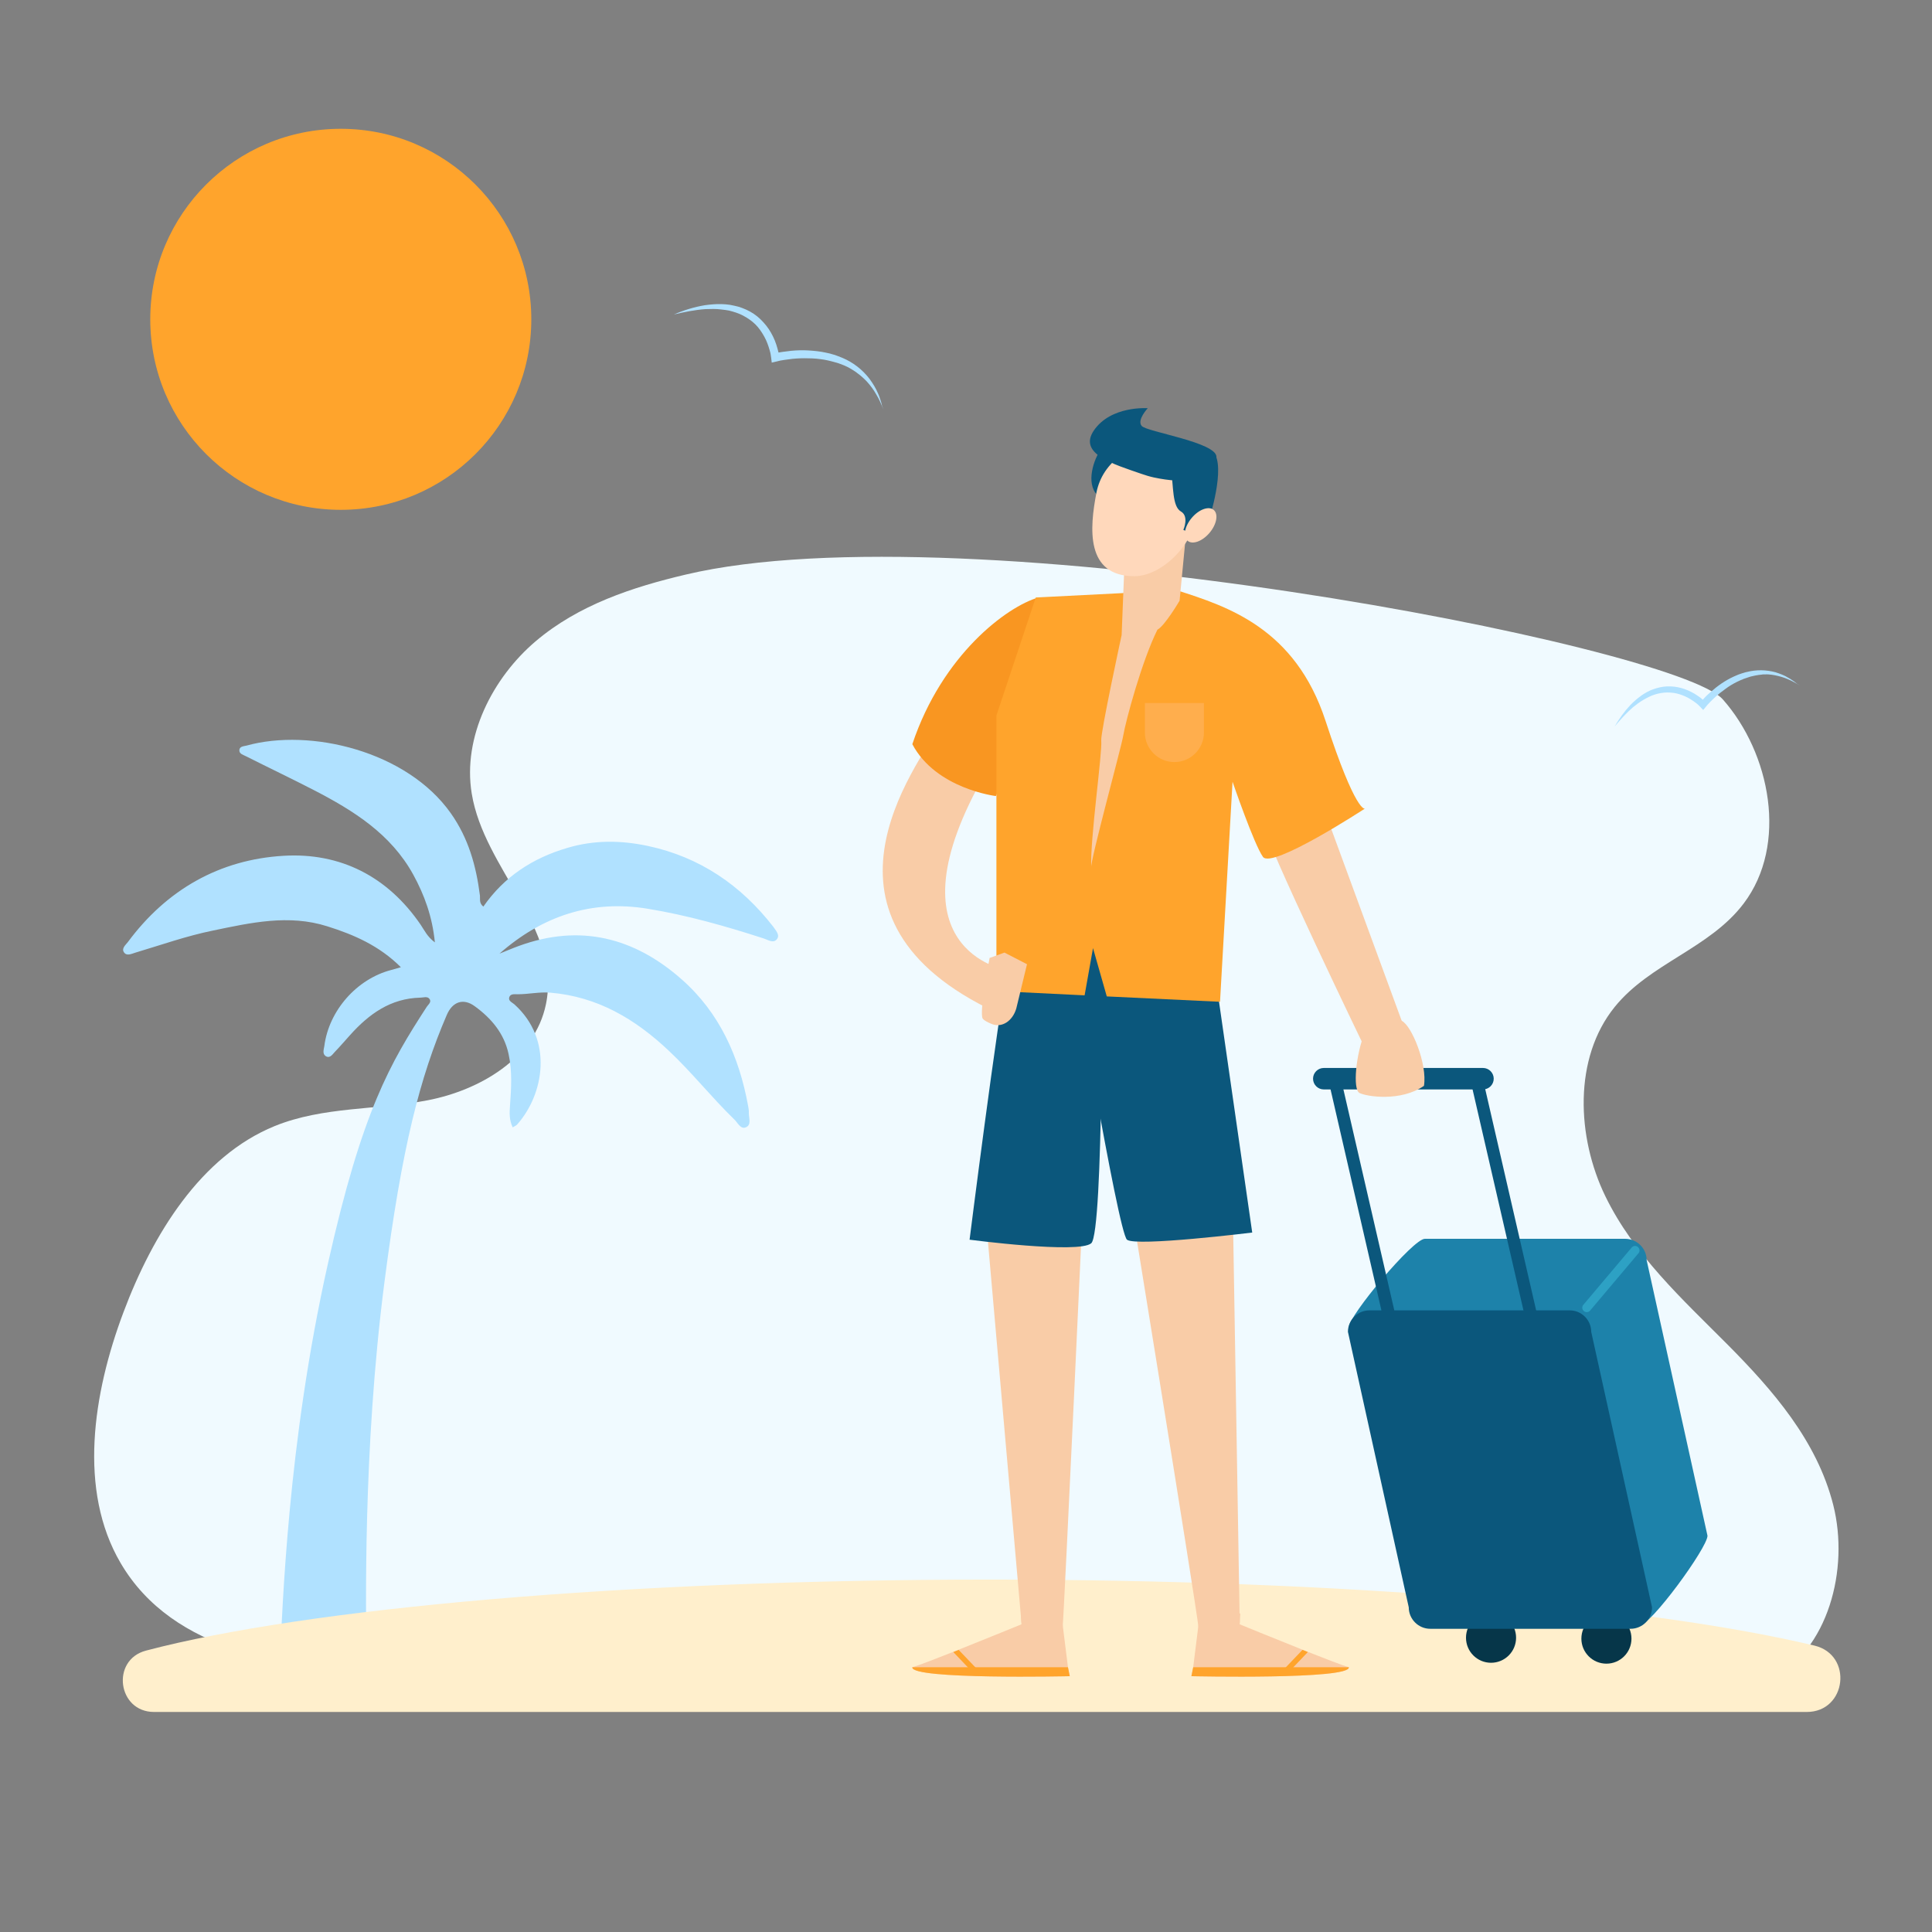 <svg xmlns="http://www.w3.org/2000/svg" xmlns:xlink="http://www.w3.org/1999/xlink" version="1.1" id="Layer_2" x="0px" y="0px" viewBox="0 0 1080 1080" style="enable-background:new 0 0 1080 1080;" xml:space="preserve">
<rect x="0" y="0" width="1080" height="1080" fill="#808080" stroke="none"/>
<style xmlns="http://www.w3.org/2000/svg" type="text/css">
	.st0{fill:#F0FAFF;}
	.st1{fill:#B0E1FF;}
	.st2{fill:#FFEFCC;}
	.st3{fill:#063649;}
	.st4{fill:#1D82AA;}
	.st5{fill:#0B577C;}
	.st6{fill:#F9CCA7;}
	.st7{fill:#F99621;}
	.st8{fill:#FFA42C;}
	.st9{fill:#FFD8BB;}
	.st10{fill:#FFAE4D;}
	.st11{fill:#2DA1C4;}
</style>
<g xmlns="http://www.w3.org/2000/svg">
	<path class="st0" d="M383.3,321.2c-29.7,7-59.9,16.9-83.9,37.3c-24,20.4-40.9,53.4-35.7,85.1c6.9,42.3,50.2,75.2,41.5,117.7   c-6.2,30.4-37.2,48.1-65.8,53.7s-58.6,3.4-85.9,14.5c-41.2,16.8-68.1,60.4-84.5,104.1c-17.1,45.5-25.4,99.5-1.6,140.1   c29.5,50.4,94,59,150.3,61.4c75.1,3.2,150.3,4.2,225.5,5.2c164.8,2.2,329.6,4.4,494.5,6.6c17.7,0.2,36.1,0.3,52.2-8   c32-16.4,44-61.6,34.9-97.6c-9.1-36-33.9-64.3-59.1-89.7c-25.2-25.3-52.3-50-68.3-82.9c-16-32.9-18-77.2,5.3-105.9   c19.8-24.4,53-32.6,72-57.7c25-33,14.9-84.1-11.6-114.1C936.6,361,540.3,284,383.3,321.2z"/>
</g>
<g xmlns="http://www.w3.org/2000/svg" id="W3x93d.tif">
	<g>
		<g>
			<path class="st1" d="M434.5,524.7c-1.9,3-5.1,0.7-7.6-0.1c-21.3-6.9-42.8-13-64.8-16.6c-31.5-5.2-59,4.1-82.9,25.1     c3.6-1.4,7.2-3,10.8-4.3c34.2-12.5,64.5-4.8,91.1,18.7c21.2,18.7,32.1,43.3,37.1,70.7c0.2,1.3,0.5,2.5,0.4,3.8     c-0.1,2.9,1.7,6.8-1.7,8.2c-2.9,1.2-4.5-2.6-6.4-4.4c-12.7-12.3-23.7-26.3-36.7-38.5c-18.9-17.8-39.9-30.2-66.2-32.4     c-6.2-0.5-12.1,0.9-18.2,0.9c-1.7,0-4-0.4-4.7,1.6c-0.7,2.1,1.5,2.9,2.8,4c22,19.8,16.6,50.2,1.7,67.1c-0.6,0.7-1.6,1.1-2.6,1.7     c-2-4.2-1.8-8.1-1.5-12.2c0.7-9.6,1.3-19.2-0.8-28.8c-2.5-11.6-9.7-20-18.9-26.7c-6.4-4.7-12.5-2.6-15.7,5     c-14.8,34.4-25,73.2-34.8,149.3c-12.3,95.4-10.1,184.6-10.2,209.1c0,4.4,0.1,8.7,0.3,13.1h-49.4c0.3-3.2,0.5-6.3,0.7-9.5     c1.8-30.5,4.2-121.6,27.1-223.5c19.1-85.2,34.7-111.6,55.1-143.1c0.9-1.4,3-2.8,1.5-4.6c-1.2-1.5-3.3-0.6-5.1-0.6     c-16.5,0.4-28.6,9.1-39.1,20.8c-2.9,3.2-5.7,6.5-8.7,9.6c-1.3,1.4-2.7,3.7-5,2.3c-2-1.3-1.1-3.7-0.8-5.6     c2.5-19.8,18.1-37.6,37.5-42.6c1.4-0.4,2.8-0.8,5.3-1.5c-12-12-26.2-18.2-41.2-22.9c-21.5-6.8-42.7-2-63.9,2.4     c-14.7,3-28.8,8-43.2,12.3c-2.1,0.6-4.8,2.1-6.4,0c-1.7-2.3,0.8-4.2,2.1-5.9c21.7-29.3,51.3-46.1,87-48.2     c31.7-1.9,58.2,11.5,76.7,38.6c2.1,3.1,3.6,6.6,7.9,9.8c-1.4-14.3-5.8-26.4-12.1-37.9c-12.5-22.7-33.3-35.7-55.3-47.1     c-12.6-6.5-25.4-12.6-38.1-19c-1.5-0.8-3.8-1.3-3.8-3.3c0-2.3,2.4-2.3,4-2.7c35.7-9.9,89.7,3.1,114.2,37.8     c9.9,14,14.2,29.5,16.3,46.1c0.2,1.9-0.6,4.1,1.9,6.1c11.6-16.7,27.5-27.1,46.9-32.8c15-4.5,30.1-4.3,45.1-1.1     c29,6.2,52,21.9,70.1,45.2C433.5,520,436,522.4,434.5,524.7z"/>
		</g>
	</g>
</g>
<path xmlns="http://www.w3.org/2000/svg" class="st2" d="M1010,957H86.1c-20.4,0-24.2-29.1-4.5-34.3c89.5-23.6,267.2-39.7,471.9-39.7c196.5,0,368.3,14.8,460.8,36.9  C1036,925.1,1032.3,957,1010,957z"/>
<g xmlns="http://www.w3.org/2000/svg">
	<g>
		<circle class="st3" cx="833.5" cy="915.5" r="14"/>
	</g>
	<g>
		<circle class="st3" cx="898" cy="916" r="14"/>
	</g>
	<g>
		<path class="st4" d="M916,909l-85.5-38.5c-6.6,0-12-5.4-12-12L754,742c0-6.6,35.9-49.5,42.5-49.5h112c6.6,0,12,5.4,12,12l34,154    C954.5,865.1,922.6,909,916,909z"/>
	</g>
	<g>
		<path class="st5" d="M862.4,748.5h-86.5l-34.3-149h86.5L862.4,748.5z M781.5,741.5h72.2l-31.1-135h-72.2L781.5,741.5z"/>
	</g>
	<g>
		<path class="st5" d="M829,609h-89c-3.3,0-6-2.7-6-6l0,0c0-3.3,2.7-6,6-6h89c3.3,0,6,2.7,6,6l0,0C835,606.3,832.3,609,829,609z"/>
	</g>
	<g>
		<path class="st6" d="M740,452l47,128l-23,8c0,0-58-120-58-128S740,452,740,452z"/>
	</g>
	<g>
		<path class="st6" d="M526,405c-15,25-80,109,31,161c6-26,5.5-23.8,5.5-23.8S494,531,551,432C532,414,526,405,526,405z"/>
	</g>
	<g>
		<path class="st7" d="M580.5,334c-17.6,5-53.8,32-70.5,82c13.2,25,46.7,29,46.7,29s35.3-76,35.3-78S580.5,334,580.5,334z"/>
	</g>
	<g>
		<g>
			<g>
				<path class="st6" d="M549,657l22,250c0,0,17,6,23,3c1-11,12-250,12-250L549,657z"/>
			</g>
			<g>
				<path class="st6" d="M598,937c0,0-89,2-88-5c3.7-1.1,12.8-4.6,22.9-8.6c1-0.4,2-0.8,3-1.2C552.7,915.5,571,908,571,908l-0.3-5.7      l0-0.4L594,908l3,24L598,937z"/>
			</g>
		</g>
		<g>
			<path class="st8" d="M598,937c0,0-89,2-88-5h87L598,937z"/>
		</g>
		<g>
			<g>
				<path class="st8" d="M547.1,934l-2.2,2.1l-12-12.6c1-0.4,2-0.8,3-1.2L547.1,934z"/>
			</g>
		</g>
	</g>
	<g>
		<g>
			<g>
				<path class="st6" d="M689,667l4,240c0,0-17,6-23,3c-1-11-42-263-42-263L689,667z"/>
			</g>
			<g>
				<path class="st6" d="M666,937c0,0,89,2,88-5c-3.7-1.1-12.8-4.6-22.9-8.6c-1-0.4-2-0.8-3-1.2C711.3,915.5,693,908,693,908      l0.3-5.7l0-0.4L670,908l-3,24L666,937z"/>
			</g>
		</g>
		<g>
			<path class="st8" d="M666,937c0,0,89,2,88-5h-87L666,937z"/>
		</g>
		<g>
			<g>
				<path class="st8" d="M716.9,934l2.2,2.1l12-12.6c-1-0.4-2-0.8-3-1.2L716.9,934z"/>
			</g>
		</g>
	</g>
	<g>
		<path class="st5" d="M679,543l21,146c0,0-65,8-70,4s-32-166-32-166L679,543z"/>
	</g>
	<g>
		<path class="st5" d="M564,536c-7,38-22,157-22,157s61,8,68,2s6-168,6-168L564,536z"/>
	</g>
	<g>
		<path class="st8" d="M658,330c28,9,66,21,83,73s22,49,22,49s-52,34-57,27s-17-42-17-42l-7,123l-63.3-3l-7.7-27l-4.7,26.4L557,554    V400l22-66L658,330z"/>
	</g>
	<g>
		<path class="st6" d="M662.8,300.4l-3.4,35.4c0,0-8.3,14.1-12.4,16.2c-8.8,17.8-17.7,50.9-19.1,59.2c-1.1,6.7-18.6,70.4-17.9,73.8    c-0.7-15.8,6.3-64.2,5.6-71.1C615.2,409.5,627,355,627,355l0.9-22.6l0.7-17.8L662.8,300.4z"/>
	</g>
	<g>
		<path class="st5" d="M615.6,250.9c-4.1,5.5-8.9,19.2-2.1,26c6.8,6.8,17.8,0,17.1-1.4c-0.7-1.4-1.4-25.3-1.4-25.3L615.6,250.9z"/>
	</g>
	<g>
		<path class="st5" d="M678.4,252.7c7,8.5-2.6,38-2.6,38l-9.6,2.1l-9.6-26.7l8.9-11.6L678.4,252.7z"/>
	</g>
	<g>
		<path class="st9" d="M669.7,282.4c0,20-19.5,39.7-35.6,39.7c-27.4,0-25-26.9-21.2-46.6c3.4-17.8,20.2-28.1,36.3-28.1    S669.7,262.4,669.7,282.4z"/>
	</g>
	<g>
		<path class="st5" d="M645,266.9c-2.3-0.5-4.6-1.2-6.9-2c-15.5-5.4-35.6-11.1-26.6-24.3c9.6-14,30.1-12.4,30.1-12.4    s-6.2,6.6-3.4,9.9c2.7,3.3,41.8,9.1,41.8,17.3C680,255.5,680.6,274.5,645,266.9z"/>
	</g>
	<g>
		<path class="st5" d="M654.6,261.9c1.4,10.3,0.7,21.2,5.5,24c4.8,2.7,1.4,10.3,1.4,10.3l4.4,2c0,0,7.9-13.6,7.2-17.1    c-0.7-3.4-4.1-21.9-4.1-21.9s-6.6-0.7-7.1,0C661.5,259.8,654.6,261.9,654.6,261.9z"/>
	</g>
	<g>
		
			<ellipse transform="matrix(0.646 -0.763 0.763 0.646 13.35 616.222)" class="st9" cx="671.4" cy="293.7" rx="11.3" ry="6.5"/>
	</g>
	<g>
		<path class="st10" d="M656.5,426L656.5,426c-9.1,0-16.5-7.4-16.5-16.5V393h33v16.5C673,418.6,665.6,426,656.5,426z"/>
	</g>
	<g>
		<path class="st6" d="M561.5,532.5l-8.3,3c0,0-6.1,31-3.8,34c0.8,1,2.9,2.1,5.2,3c5.5,2.1,11.4-1.7,13.5-8.7l6-24.8L561.5,532.5z"/>
	</g>
	<g>
		<path class="st6" d="M763,577c-5,12-7,32-3,34s23,5,36-4c2-12-6.9-33.9-12.5-36.4C778,568,763,577,763,577z"/>
	</g>
	<g>
		<path class="st5" d="M911.5,910.5h-112c-6.6,0-12-5.4-12-12l-34-154c0-6.6,5.4-12,12-12h112c6.6,0,12,5.4,12,12l34,154    C923.5,905.1,918.1,910.5,911.5,910.5z"/>
	</g>
	<g>
		<path class="st11" d="M887,733.5c-0.6,0-1.1-0.2-1.6-0.6c-1.1-0.9-1.2-2.5-0.3-3.5l27-32c0.9-1.1,2.5-1.2,3.5-0.3    c1.1,0.9,1.2,2.5,0.3,3.5l-27,32C888.4,733.2,887.7,733.5,887,733.5z"/>
	</g>
</g>
<circle xmlns="http://www.w3.org/2000/svg" class="st8" cx="190.5" cy="178.5" r="106.5"/>
<path xmlns="http://www.w3.org/2000/svg" class="st1" d="M493.9,229c-1.2-2.9-2.4-5.8-4-8.4c-1.5-2.7-3.3-5.1-5.4-7.4l-1.6-1.6l-1.7-1.5c-0.5-0.5-1.2-0.9-1.8-1.4  l-0.9-0.7c-0.3-0.2-0.6-0.4-0.9-0.6c-0.6-0.4-1.2-0.8-1.9-1.2l-2-1.1l-2-0.9c-0.7-0.3-1.4-0.5-2.1-0.8c-0.7-0.3-1.4-0.5-2.1-0.7  l-1.1-0.3c-0.4-0.1-0.7-0.2-1.1-0.3c-1.4-0.4-2.9-0.7-4.4-1c-3-0.5-6-0.8-9-0.8c-3-0.1-6,0-9,0.3c-1.5,0.2-3,0.4-4.5,0.6  c-1.5,0.2-3,0.5-4.4,0.9l-2.6,0.6l-0.3-2.6c-0.1-0.6-0.2-1.3-0.3-2c-0.1-0.7-0.3-1.4-0.5-2.1c-0.4-1.4-0.8-2.7-1.3-4  c-1-2.7-2.4-5.1-4-7.4c-1.6-2.3-3.6-4.3-5.9-5.9c-2.3-1.6-4.8-3-7.5-3.9c-1.3-0.5-2.7-0.8-4.1-1.2c-1.4-0.2-2.8-0.5-4.3-0.6  c-2.9-0.4-5.8-0.3-8.8-0.2c-5.9,0.4-11.8,1.6-17.7,3c5.5-2.4,11.4-4.2,17.4-5.2c3-0.4,6.1-0.7,9.2-0.6c1.6,0,3.1,0.2,4.7,0.4  c1.5,0.3,3.1,0.6,4.6,1c3,0.9,6,2.2,8.7,4c2.7,1.8,5,4.1,7,6.6c2,2.5,3.6,5.4,4.8,8.3c0.6,1.5,1.1,3,1.5,4.5  c0.2,0.8,0.4,1.5,0.6,2.3c0.2,0.8,0.3,1.5,0.4,2.5l-2.9-2c1.7-0.4,3.2-0.7,4.8-0.9c1.6-0.2,3.2-0.4,4.8-0.6c3.2-0.3,6.4-0.4,9.6-0.2  c3.2,0.2,6.4,0.5,9.6,1.2c1.6,0.3,3.2,0.7,4.7,1.2c0.4,0.1,0.8,0.2,1.2,0.4l1.1,0.4c0.8,0.3,1.5,0.6,2.3,0.9  c6,2.5,11.3,6.6,15.2,11.7c1.9,2.6,3.6,5.3,4.8,8.2c0.7,1.4,1.1,2.9,1.6,4.4c0.3,0.7,0.4,1.5,0.6,2.3L493.9,229z"/>
<path xmlns="http://www.w3.org/2000/svg" class="st1" d="M1006.3,383.3c-2.2-1.3-4.4-2.6-6.8-3.6c-2.3-1-4.7-1.7-7.2-2.2l-1.8-0.3l-1.9-0.2c-0.6-0.1-1.2,0-1.9,0l-0.9,0  c-0.3,0-0.6,0-0.9,0.1c-0.6,0.1-1.2,0.1-1.8,0.2l-1.8,0.3l-1.8,0.4c-0.6,0.1-1.2,0.3-1.8,0.5c-0.6,0.2-1.2,0.4-1.8,0.6l-0.9,0.3  c-0.3,0.1-0.6,0.2-0.9,0.4c-1.2,0.4-2.3,1-3.4,1.5c-2.2,1.1-4.3,2.4-6.3,3.9c-2,1.4-4,3-5.8,4.7c-0.9,0.8-1.8,1.7-2.7,2.6  c-0.9,0.9-1.7,1.8-2.4,2.7l-1.4,1.7l-1.5-1.6c-0.3-0.3-0.8-0.8-1.2-1.2c-0.4-0.4-0.9-0.8-1.3-1.1c-0.9-0.7-1.9-1.4-2.9-2  c-2-1.3-4.1-2.2-6.3-2.9c-2.2-0.7-4.5-1-6.8-1c-2.3,0-4.6,0.4-6.9,1.1c-1.1,0.3-2.2,0.8-3.3,1.3c-1.1,0.6-2.1,1-3.2,1.7  c-2.1,1.2-4,2.7-5.9,4.2c-3.7,3.2-7,6.9-10.2,10.7c2.5-4.3,5.4-8.4,8.9-12.1c1.8-1.8,3.7-3.5,5.8-5c1-0.8,2.2-1.4,3.3-2.1  c1.2-0.6,2.3-1.2,3.6-1.6c2.5-0.9,5.1-1.5,7.7-1.6c2.7-0.1,5.3,0.2,7.9,0.9c2.6,0.7,5,1.8,7.3,3.1c1.1,0.7,2.2,1.4,3.3,2.2  c0.5,0.4,1,0.8,1.5,1.3c0.5,0.4,1,0.9,1.5,1.4l-2.9,0.1c0.9-1.1,1.8-2,2.7-3c0.9-0.9,1.9-1.9,2.9-2.7c2-1.8,4-3.4,6.2-4.9  c2.2-1.5,4.5-2.8,6.9-3.9c1.2-0.5,2.4-1.1,3.7-1.5c0.3-0.1,0.6-0.2,0.9-0.3l1-0.3c0.6-0.2,1.3-0.4,1.9-0.5  c5.2-1.3,10.7-1.2,15.8,0.2c2.5,0.8,5,1.7,7.2,3.1c1.2,0.6,2.2,1.4,3.3,2.1c0.5,0.4,1,0.8,1.5,1.2L1006.3,383.3z"/>
</svg>